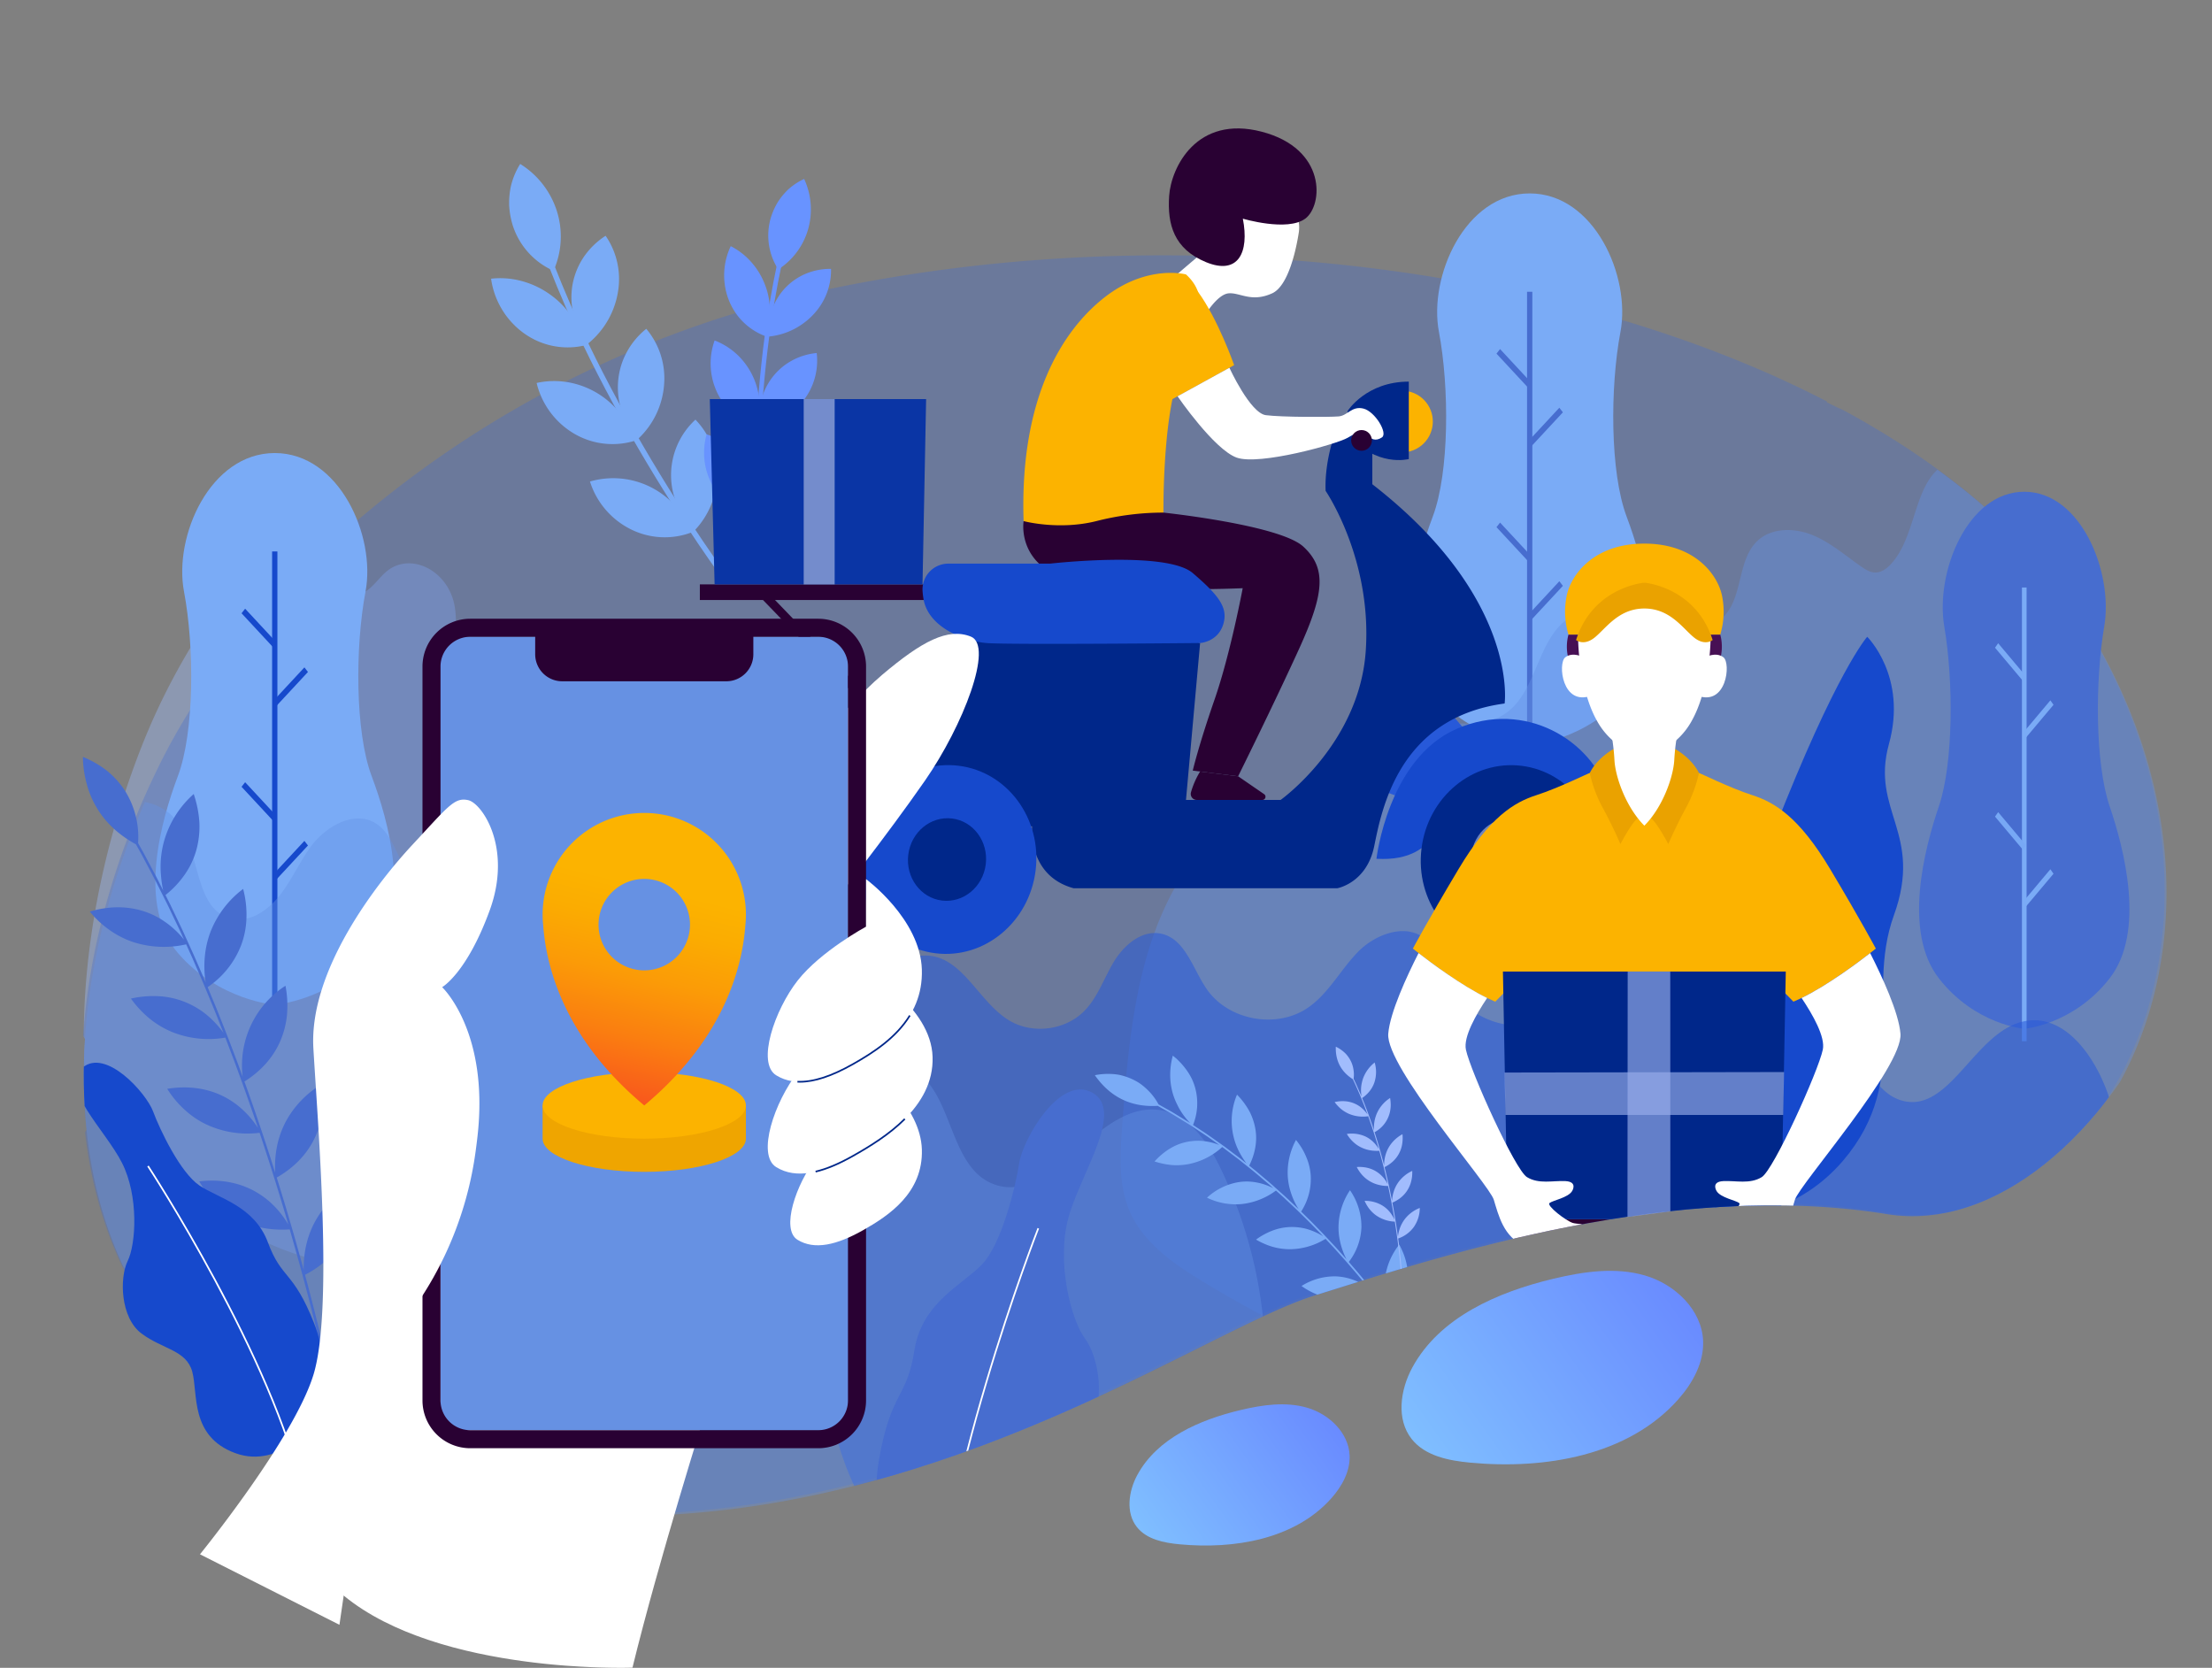 <svg xmlns="http://www.w3.org/2000/svg" xmlns:xlink="http://www.w3.org/1999/xlink" width="1194.787" height="900.781" viewBox="0 0 1194.787 900.781">
  <rect x="0" y="0" width="1194.787" height="900.781" fill="#808080" stroke="none"/>
  <defs>
    <clipPath id="clip-path">
      <path id="Path_193997" data-name="Path 193997" d="M1086.972,1398.985c-28.969-44.247-106.914-33.572-166.056-64v-84.367l-76.28-28.49L701.493,1206.2l-214.652-53.3-204.752-35.241L42.109,1295.244-65.9,1581.445l45.9,97.456a290.684,290.684,0,0,0,.822,48.97l-24.805,42.484,37.952,119.738L69.214,1921c-14.171,20.215-27.105,36.123-27.105,36.123l75.336,38.082,2.292-15.781c51.89,42.745,155.981,38.93,155.981,38.93,6.369-26.053,15.035-56.762,22.672-82.759,162.212-9.82,289.152-100.5,345.686-118.218,70.185-21.991,194.128-62.6,309.432-43.953S1196.871,1566.842,1086.972,1398.985Z" transform="translate(65.903 -1117.664)" fill="none"/>
    </clipPath>
    <linearGradient id="linear-gradient" x1="0.578" y1="-0.111" x2="0.355" y2="1.205" gradientUnits="objectBoundingBox">
      <stop offset="0.274" stop-color="#fcb300"/>
      <stop offset="0.373" stop-color="#fbac01"/>
      <stop offset="0.508" stop-color="#fb9b07"/>
      <stop offset="0.664" stop-color="#fa7e10"/>
      <stop offset="0.834" stop-color="#f9561d"/>
      <stop offset="1" stop-color="#f9292c"/>
    </linearGradient>
    <linearGradient id="linear-gradient-2" x1="-0.242" y1="0.854" x2="1" y2="0.21" gradientUnits="objectBoundingBox">
      <stop offset="0" stop-color="#84caff"/>
      <stop offset="1" stop-color="#698aff"/>
    </linearGradient>
  </defs>
  <g id="Group_17417" data-name="Group 17417" transform="translate(-407.825 -52.82)">
    <g id="Group_17198" data-name="Group 17198">
      <g id="Group_17197" data-name="Group 17197">
        <g id="Group_17195" data-name="Group 17195" transform="translate(407.825 52.82)">
          <g id="Group_17194" data-name="Group 17194" clip-path="url(#clip-path)">
            <g id="Group_17193" data-name="Group 17193" transform="translate(41.034 69.356)">
              <path id="Path_193908" data-name="Path 193908" d="M415.527,1777.364c-1.1-8.976-2.323-18.34-6.571-25.653s-12.534-11.721-18.8-7.312c-4.48,3.153-6.982,9.977-11.75,12.358-8.679,4.333-16.584-8.69-18.7-20.212s-3.043-25.385-11.1-31.347c-17.576-13.008-38.389,29.856-56.054,17.041-1.262-20.739-2.787-42.493-11.848-59.832s-28.328-27.99-42.4-17.313c-5.594,4.243-10.456,11.6-16.971,11.365-7.512-.272-12.261-10.794-12.983-20.28s.988-19.241-.793-28.5c-3.678-19.124-24.266-29.056-37.036-17.868-4.577,4.01-8.279,10.166-13.7,11.738-11.837,3.433-19.182-16.146-19.977-31.512-.429-8.292-.931-17.756-3.091-25.547-2.4,2.338-4.786,4.7-7.151,7.109-32.91,33.541-66.344,77.559-87.794,131.887C16.251,1740.622,3.9,1805.322,8.156,1864.931a221.713,221.713,0,0,0,91.6,84.02c20.411,10.082,42.3,16.954,64.12,14.451,18.409-2.113,35.9-10.768,53.11-19.334l206.378-102.743Q419.445,1809.344,415.527,1777.364Z" transform="translate(-3.13 -1350.221)" fill="#9ab4e9" opacity="0.47"/>
              <path id="Path_193909" data-name="Path 193909" d="M414.855,1359.967a573.954,573.954,0,0,0-245.613,114.919c-44.674,35.9-90.06,83.02-119.178,141.174-75.143,150.073-66.847,348.9,153.138,396.329s398.685-87.031,468.87-109.022,194.128-62.6,309.432-43.953S1194.1,1701.761,1084.2,1533.9C987.2,1385.756,686.179,1304.738,414.855,1359.967Z" transform="translate(-4.128 -1274.007)" fill="#476dcf" opacity="0.35"/>
              <g id="Group_17181" data-name="Group 17181" transform="translate(42.894 175.336)">
                <path id="Path_193910" data-name="Path 193910" d="M186.791,1688.3c-8.957-23.816-8.957-69.787-3.3-99.7s-14.143-74.772-49.028-74.772-54.686,44.863-49.028,74.772,5.657,75.879-3.3,99.7-22.157,69.787,0,95.539,52.329,27.974,52.329,27.974,30.171-2.222,52.328-27.974S195.748,1712.119,186.791,1688.3Z" transform="translate(-69.981 -1513.836)" fill="#7aabf6"/>
                <g id="Group_17196" data-name="Group 17196">
                  <rect id="Rectangle_6320" data-name="Rectangle 6320" width="2.856" height="251.753" transform="translate(63.054 53.136)" fill="#1649cc"/>
                  <path id="Path_193911" data-name="Path 193911" d="M162.312,1670.683l-16.972-18.277,1.93-2.473,16.972,18.277Z" transform="translate(-98.795 -1565.874)" fill="#1649cc"/>
                  <path id="Path_193912" data-name="Path 193912" d="M174.749,1722l-1.93-2.474,16.971-18.277,1.93,2.474Z" transform="translate(-109.302 -1585.494)" fill="#1649cc"/>
                  <path id="Path_193913" data-name="Path 193913" d="M162.312,1822.418l-16.972-18.277,1.93-2.474,16.972,18.277Z" transform="translate(-98.795 -1623.891)" fill="#1649cc"/>
                  <path id="Path_193914" data-name="Path 193914" d="M174.749,1873.732l-1.93-2.474,16.971-18.278,1.93,2.473Z" transform="translate(-109.302 -1643.511)" fill="#1649cc"/>
                </g>
              </g>
              <g id="Group_17182" data-name="Group 17182" transform="translate(720.73 35.107)">
                <path id="Path_193915" data-name="Path 193915" d="M1284.252,1461.264c-8.957-23.816-8.957-69.787-3.3-99.7s-14.143-74.772-49.028-74.772-54.686,44.863-49.029,74.772,5.657,75.88-3.3,99.7-22.157,69.786,0,95.538,52.329,27.974,52.329,27.974,30.171-2.222,52.328-27.974S1293.209,1485.08,1284.252,1461.264Z" transform="translate(-1167.441 -1286.796)" fill="#7aabf6"/>
                <rect id="Rectangle_6321" data-name="Rectangle 6321" width="2.856" height="251.753" transform="translate(63.054 53.136)" fill="#476dcf"/>
                <path id="Path_193916" data-name="Path 193916" d="M1259.773,1443.643l-16.972-18.277,1.93-2.474,16.972,18.277Z" transform="translate(-1196.256 -1338.834)" fill="#476dcf"/>
                <path id="Path_193917" data-name="Path 193917" d="M1272.21,1494.957l-1.93-2.474,16.971-18.277,1.93,2.474Z" transform="translate(-1206.762 -1358.454)" fill="#476dcf"/>
                <path id="Path_193918" data-name="Path 193918" d="M1259.773,1595.378,1242.8,1577.1l1.93-2.474L1261.7,1592.9Z" transform="translate(-1196.256 -1396.851)" fill="#476dcf"/>
                <path id="Path_193919" data-name="Path 193919" d="M1272.21,1646.693l-1.93-2.474,16.971-18.278,1.93,2.473Z" transform="translate(-1206.762 -1416.471)" fill="#476dcf"/>
              </g>
              <path id="Path_193920" data-name="Path 193920" d="M1430.915,1604.964c-18.393-28.093-44.13-53.77-75.6-76.564-12.874,11.639-12.239,37.217-25.285,51.12-2.188,2.332-5.02,4.4-8.217,4.4-2.815,0-5.357-1.588-7.669-3.194-8.618-5.987-16.655-13.08-26.371-17.042s-21.961-4.076-29.634,3.083c-11.075,10.334-7.677,30.067-18.252,40.911-19.837,20.341-56.21-13.349-81.478-.358-19.63,10.092-18.62,41.3-37.193,53.233-21.152,13.586-52.973-6.705-73.127,8.321-19.57,14.589-12.955,52.259-35.571,61.445-15.452,6.276-34.072-6.548-49.238.391-6.047,2.768-10.364,8.258-14.036,13.8-26.488,40-30.77,90.221-34.273,138.069-1.147,15.666-2.18,32.054,4.09,46.456,7.38,16.952,23.552,28.188,39.358,37.78q16.237,9.854,33,18.731a235.324,235.324,0,0,1,27.375-11.118c70.185-21.991,194.128-62.6,309.432-43.953S1540.814,1772.822,1430.915,1604.964Z" transform="translate(-349.845 -1344.068)" fill="#6691e3" opacity="0.41"/>
              <g id="Group_17183" data-name="Group 17183" transform="translate(995.541 196.229)">
                <path id="Path_193921" data-name="Path 193921" d="M1715.29,1717.488c-7.892-23.182-7.892-67.93-2.907-97.043s-12.46-72.782-43.2-72.782-48.179,43.669-43.195,72.782,4.984,73.861-2.907,97.043-19.521,67.93,0,93,46.1,27.229,46.1,27.229,26.582-2.163,46.1-27.229S1723.182,1740.671,1715.29,1717.488Z" transform="translate(-1612.378 -1547.663)" fill="#476dcf"/>
                <rect id="Rectangle_6322" data-name="Rectangle 6322" width="2.516" height="245.055" transform="translate(55.552 51.722)" fill="#7aabf6"/>
                <path id="Path_193922" data-name="Path 193922" d="M1693.724,1700.337l-14.952-17.791,1.7-2.408,14.953,17.791Z" transform="translate(-1637.764 -1598.316)" fill="#7aabf6"/>
                <path id="Path_193923" data-name="Path 193923" d="M1704.681,1750.285l-1.7-2.408,14.952-17.791,1.7,2.408Z" transform="translate(-1647.021 -1617.414)" fill="#7aabf6"/>
                <path id="Path_193924" data-name="Path 193924" d="M1693.724,1848.035l-14.952-17.791,1.7-2.408,14.953,17.791Z" transform="translate(-1637.764 -1654.79)" fill="#77a8f5"/>
                <path id="Path_193925" data-name="Path 193925" d="M1704.681,1897.984l-1.7-2.408,14.952-17.792,1.7,2.407Z" transform="translate(-1647.021 -1673.888)" fill="#7aabf6"/>
              </g>
              <path id="Path_193926" data-name="Path 193926" d="M1347.414,2022.7c-.191-.58-.372-1.163-.568-1.743-7.059-20.918-23.3-44.421-45.027-40.507-27.512,4.957-40.859,51.228-67.479,42.693-23.367-7.492-25.546-52.869-49.676-48.405-11.452,2.119-16.527,15.179-21.181,25.855-5.21,11.951-17.54,25.094-29.7,15.74a20.514,20.514,0,0,1-3.922-4.082l-38.278-51.652a19.2,19.2,0,0,0-6.559-5.706c-15.132-7.788-26.392,12.685-39.559,22.169-18.9,13.614-48.385,1.284-57.33-20.223-2.933-7.049-4.428-15.157-10.043-20.33-10.031-9.239-26.8-3.39-36.417,6.28s-16,22.6-27.214,30.363c-16.866,11.686-42.815,7.067-54.613-9.722-7.727-11-11.652-27.357-24.795-30.167-10.214-2.184-19.874,5.919-25.333,14.825s-8.761,19.3-16.048,26.788c-10.27,10.546-27.961,12.857-40.6,5.3-16.542-9.888-24.987-34.072-44.232-35.092-12.662-.671-23.09,9.768-29.954,20.43a122.61,122.61,0,0,0-19.323,61.509c-1.379,37.475-10.946,74.453-9.262,111.917,1.418,31.553,5.766,64.3,18.97,92.531,115.261-29.222,203.9-88.781,248.571-102.778,70.185-21.991,194.128-62.6,309.432-43.953C1274.8,2092.43,1319.256,2067,1347.414,2022.7Z" transform="translate(-248.905 -1498.339)" fill="#2759d9" opacity="0.54"/>
              <path id="Path_193927" data-name="Path 193927" d="M644.23,2096.877a245.166,245.166,0,0,0-22.665-79.65c-6.931-14.429-17.36-29.635-33.207-31.891-34.261-4.877-58.654,53.118-90.534,39.654-24.712-10.437-20.714-54.164-46.145-62.7-32.978-11.072-53.934,52.643-87.858,44.939-14.7-3.336-22.6-18.911-28.536-32.764l-36.616-85.489,0,0c-22.058-.545-27.844,33.708-48.4,41.736-21.858,8.538-41.1-16.576-51.264-37.729l-22.651-47.151c-2.768-5.761-5.792-11.819-11.188-15.245-11.741-7.454-27.377,1.628-35.493,12.922-8.956,12.462-14.118,28.252-27.973,35.968A20.816,20.816,0,0,1,86.4,1881.73c-19.661-5.095-15.809-36.5-28.9-52.747A29.064,29.064,0,0,0,40.342,1819C-23.884,1966.084-6.776,2149.29,203.2,2194.563,398.341,2236.638,560.989,2135.591,644.23,2096.877Z" transform="translate(-3.129 -1455.182)" fill="#6691e3" opacity="0.4"/>
              <g id="Group_17184" data-name="Group 17184" transform="translate(3.75 339.434)">
                <path id="Path_193928" data-name="Path 193928" d="M93.145,1850.832h0a53.451,53.451,0,0,0-17.371,22.538,50.394,50.394,0,0,0-3.259,13.451,54.737,54.737,0,0,0,.406,14.52l-3.228-7.451c-.978-2.232-2.078-4.852-3.329-7.628l-3.947-8.687-2-4.413-2.022-4.237-3.585-7.512c-1.034-2.206-1.957-4.015-2.6-5.284s-1-2-1-2a52.387,52.387,0,0,0,10.413-11.077,43.573,43.573,0,0,0,6.2-13.062,47.957,47.957,0,0,0,1.717-14.665,59.1,59.1,0,0,0-3.089-15.753h0A53.346,53.346,0,0,0,50.9,1823.487a51.491,51.491,0,0,0-2.316,13.708,54.737,54.737,0,0,0,.262,7.136,57.6,57.6,0,0,0,1.119,7.341l-2.032-4.043c-1.19-2.441-2.918-5.623-4.609-8.824-1.71-3.191-3.365-6.412-4.7-8.779l-2.216-3.946a47.141,47.141,0,0,0-7.052-28.225,46.417,46.417,0,0,0-9.614-10.732,53.807,53.807,0,0,0-13.145-7.6h0A57.448,57.448,0,0,0,8.748,1794.4a48.713,48.713,0,0,0,5.495,12.868c4.749,7.916,11.819,14.431,20.991,19.472l1.214,2.162c.776,1.374,1.886,3.335,3.135,5.735,2.524,4.786,5.974,11.122,9.153,17.6,1.6,3.233,3.283,6.425,4.716,9.489l3.981,8.343c1.174,2.438,2.135,4.477,2.774,5.921l1.027,2.258a48.49,48.49,0,0,0-10.571-9.826,42.362,42.362,0,0,0-12.3-5.873c-8.72-2.543-18.178-2.4-28.03.5h0a52.391,52.391,0,0,0,10.617,9.943,49.074,49.074,0,0,0,12.391,6.4,53.805,53.805,0,0,0,29.032,1.36l3.35,7.383c1.918,4.47,4.551,10.4,7.055,16.383,2.469,6,5,11.97,6.756,16.51l2.988,7.538a52.232,52.232,0,0,0-9.96-10.452,45.474,45.474,0,0,0-11.952-6.645,44.543,44.543,0,0,0-13.463-2.718,55.21,55.21,0,0,0-14.609,1.295h0a54.939,54.939,0,0,0,4.763,5.8,53.8,53.8,0,0,0,5.257,4.96,49.04,49.04,0,0,0,12.04,7.223,52.778,52.778,0,0,0,28.931,3.1l2.881,7.58c1.759,4.537,3.979,10.632,6.2,16.729s4.32,12.234,5.95,16.819l2.6,7.682a50.088,50.088,0,0,0-9.459-10.922,44.706,44.706,0,0,0-11.581-7.265c-8.376-3.573-17.837-4.6-27.969-2.96h0a53.035,53.035,0,0,0,9.48,11.367,47.319,47.319,0,0,0,11.661,7.883,52.512,52.512,0,0,0,28.749,4.5s1.056,3.068,2.548,7.7l2.576,7.9,2.866,9.088c1.968,6.182,3.8,12.406,5.224,17.059l2.286,7.781c-10.318-17.39-27.7-25.693-48.1-23.295h0c10.3,17.948,27.619,27.36,48.873,25.935l3.768,13.254c2.214,7.966,5.1,18.606,7.822,29.287s5.3,21.4,7.123,29.462,2.933,13.453,2.933,13.453l1.329-.267s-.778-3.83-2.051-9.543-3.041-13.313-4.894-20.893c-3.676-15.166-7.768-30.225-7.768-30.225,18.875-9.709,28.73-27.568,26.616-49.459h0c-18.075,9.922-27.626,26.649-27.331,46.8,0,0-3.4-12.537-7.055-25-3.616-12.476-7.52-24.865-7.52-24.865,9.22-5.244,16.172-12.4,20.346-21,4.222-8.6,5.726-18.648,4.217-29.559h0a52.551,52.551,0,0,0-19.717,20.432,50.324,50.324,0,0,0-4.646,13.018,57.269,57.269,0,0,0-1.027,14.479s-3.878-12.4-8.056-24.7c-2.052-6.162-4.209-12.289-5.829-16.883-1.6-4.6-2.731-7.646-2.731-7.646,8.982-5.64,15.59-13.1,19.394-21.9a47.735,47.735,0,0,0,3.6-14.137,57.218,57.218,0,0,0-.821-15.7h0a51.162,51.162,0,0,0-23.12,49.151l-2.784-7.626c-1.735-4.552-4-10.638-6.373-16.686-2.405-6.034-4.75-12.092-6.653-16.577l-3.107-7.5a48.293,48.293,0,0,0,18.186-22.919,45.133,45.133,0,0,0,2.767-14.382A53.8,53.8,0,0,0,93.145,1850.832Z" transform="translate(-6.604 -1779.52)" fill="#476dcf"/>
              </g>
              <path id="Path_193929" data-name="Path 193929" d="M421.9,2224.058s-25.74,81.574-39.983,139.842c0,0-126.408,4.636-170.065-53.51l22.454-165.317,18.128-115.24,144.793-8.456Z" transform="translate(-81.334 -1532.563)" fill="#fff"/>
              <path id="Path_193930" data-name="Path 193930" d="M712.659,2335.065s-17.229-27.931-10.714-65.016,15.035-32.611,19.044-58.652,26.059-35.563,36.583-46.588,18.041-41.6,20.046-54.625,22.05-48.11,39.59-38.087-6.515,43.6-13.03,67.655,1.5,55.126,9.021,65.149,12.027,36.255.5,49.449-26.56,16.7-27.563,31.736,10.023,42.1-17.039,59.135S712.659,2335.065,712.659,2335.065Z" transform="translate(-268.162 -1551.276)" fill="#476dcf"/>
              <path id="Path_193931" data-name="Path 193931" d="M749.868,2429.022l-.9-.012c1.356-94.682,56.542-236.146,57.1-237.564l.841.33C806.348,2193.193,751.221,2334.506,749.868,2429.022Z" transform="translate(-286.702 -1597.59)" fill="#fff"/>
              <path id="Path_193932" data-name="Path 193932" d="M1421.864,1945.133s13.716-102.314,47.288-188.4,50.359-104.8,50.359-104.8,21.822,21.479,11.75,57.866,18.74,48.1,2.655,92.6,10.672,87.639-27.376,132.407C1480.387,1965.583,1436.685,1974.538,1421.864,1945.133Z" transform="translate(-551.992 -1377.376)" fill="#1649cc"/>
              <g id="Group_17185" data-name="Group 17185" transform="translate(224.223 19.184)">
                <path id="Path_193934" data-name="Path 193934" d="M403.322,1318.713h0A40.165,40.165,0,0,1,381.227,1294a45.217,45.217,0,0,1-1.686-8.31q-.113-1.054-.175-2.112c-.028-.71-.031-1.424-.022-2.136q.032-2.136.272-4.259a41.771,41.771,0,0,1,.693-4.2,36.876,36.876,0,0,1,1.222-4.139,39.443,39.443,0,0,1,3.79-7.819h0a46.568,46.568,0,0,1,19.8,25.429,45.574,45.574,0,0,1-1.8,32.269Z" transform="translate(-369.597 -1261.015)" fill="#7aabf6"/>
                <path id="Path_193935" data-name="Path 193935" d="M442.7,1382.14h0a39.861,39.861,0,0,1-8.378-31.44,39.342,39.342,0,0,1,5.929-15.08,41.224,41.224,0,0,1,12.028-11.786h0a41.229,41.229,0,0,1,6.694,30.183,43.33,43.33,0,0,1-1.962,7.758A45.1,45.1,0,0,1,442.7,1382.14Z" transform="translate(-390.422 -1285.034)" fill="#7aabf6"/>
                <path id="Path_193936" data-name="Path 193936" d="M413.789,1397.305h0a45.844,45.844,0,0,0-18.2-27.462,46.89,46.89,0,0,0-14.943-7.228,44.193,44.193,0,0,0-17.084-1.427h0a43.805,43.805,0,0,0,17.885,29.576,42.854,42.854,0,0,0,7.322,4.155,40.421,40.421,0,0,0,25.017,2.387Z" transform="translate(-363.565 -1299.21)" fill="#7aabf6"/>
                <path id="Path_193937" data-name="Path 193937" d="M485.44,1464.545h0a40.48,40.48,0,0,1-10.893-30.723,41.114,41.114,0,0,1,1.419-8.018,40.32,40.32,0,0,1,3.059-7.616,41.233,41.233,0,0,1,10.757-13.01h0a41.525,41.525,0,0,1,9.636,29.967,44.524,44.524,0,0,1-13.979,29.4Z" transform="translate(-405.958 -1316.137)" fill="#7aabf6"/>
                <path id="Path_193938" data-name="Path 193938" d="M456.3,1483.155h0a45.843,45.843,0,0,0-35.816-31.617,44.17,44.17,0,0,0-17.1.361h0a43.638,43.638,0,0,0,20.21,27.349,40.986,40.986,0,0,0,32.7,3.907Z" transform="translate(-378.793 -1333.609)" fill="#7aabf6"/>
                <path id="Path_193939" data-name="Path 193939" d="M533.813,1544.3h0a40.719,40.719,0,0,1,.307-59.687h0a41.785,41.785,0,0,1,11.762,29.437A44.42,44.42,0,0,1,533.813,1544.3Z" transform="translate(-423.742 -1346.508)" fill="#7aabf6"/>
                <path id="Path_193940" data-name="Path 193940" d="M504.8,1565.107h0a45.046,45.046,0,0,0-54.771-27.526h0a43.416,43.416,0,0,0,21.9,25.725,41.066,41.066,0,0,0,32.87,1.8Z" transform="translate(-396.625 -1366.06)" fill="#7aabf6"/>
                <path id="Path_193941" data-name="Path 193941" d="M506.189,1509.36l-2.366,1.732-1.288-1.789c-.833-1.166-2.049-2.876-3.572-5.069-3.052-4.382-7.357-10.676-12.373-18.327-10.044-15.29-22.889-36.042-34.716-57.383-5.926-10.663-11.609-21.461-16.71-31.7s-9.555-19.949-13.261-28.32c-3.651-8.4-6.53-15.466-8.472-20.443l-3-7.843,2.749-1.019,2.983,7.795c1.93,4.949,4.794,11.979,8.426,20.333,3.689,8.33,8.133,17.989,13.2,28.193s10.743,20.955,16.648,31.581c11.786,21.267,24.593,41.959,34.6,57.2,5,7.626,9.289,13.9,12.326,18.258,1.516,2.183,2.726,3.883,3.551,5.04Z" transform="translate(-381.484 -1290.909)" fill="#7aabf6"/>
              </g>
              <g id="Group_17186" data-name="Group 17186" transform="translate(339.269 27.292)">
                <path id="Path_193942" data-name="Path 193942" d="M611.372,1323.005h0a33.774,33.774,0,0,1-4.122-27.571,38.074,38.074,0,0,1,2.65-6.619q.408-.793.852-1.565c.308-.512.636-1.016.971-1.511q1.008-1.487,2.156-2.869a35.41,35.41,0,0,1,2.428-2.635,31.173,31.173,0,0,1,2.77-2.345,33.2,33.2,0,0,1,6.273-3.747h0a39.159,39.159,0,0,1,2.182,27.013,38.321,38.321,0,0,1-16.159,21.85Z" transform="translate(-571.299 -1274.143)" fill="#6893ff"/>
                <path id="Path_193943" data-name="Path 193943" d="M606.276,1389.328h0a33.517,33.517,0,0,1,8.622-25.965,33.077,33.077,0,0,1,11.127-7.863,34.669,34.669,0,0,1,13.894-2.734h0a34.668,34.668,0,0,1-9.225,24.3,36.428,36.428,0,0,1-4.96,4.547,37.923,37.923,0,0,1-19.458,7.71Z" transform="translate(-571.351 -1304.205)" fill="#6893ff"/>
                <path id="Path_193944" data-name="Path 193944" d="M589.572,1381.489h0a38.551,38.551,0,0,0-.116-27.7,39.436,39.436,0,0,0-7.167-11.977,37.159,37.159,0,0,0-11.349-8.888h0a36.834,36.834,0,0,0-1.079,29.042,35.97,35.97,0,0,0,3.229,6.3,33.982,33.982,0,0,0,16.482,13.224Z" transform="translate(-556.545 -1296.618)" fill="#6893ff"/>
                <path id="Path_193945" data-name="Path 193945" d="M598.686,1466.082h0a34.038,34.038,0,0,1,6.523-26.621,34.573,34.573,0,0,1,4.7-4.981,33.923,33.923,0,0,1,5.666-3.941,34.661,34.661,0,0,1,13.566-4.18h0a34.914,34.914,0,0,1-7.058,25.51,37.437,37.437,0,0,1-23.394,14.213Z" transform="translate(-568.316 -1332.344)" fill="#6893ff"/>
                <path id="Path_193946" data-name="Path 193946" d="M580.48,1461.776h0a38.55,38.55,0,0,0-10.581-38.753,37.14,37.14,0,0,0-12.182-7.636h0a36.7,36.7,0,0,0,1.582,28.55,34.465,34.465,0,0,0,21.181,17.839Z" transform="translate(-552.022 -1328.149)" fill="#6893ff"/>
                <path id="Path_193947" data-name="Path 193947" d="M596.323,1543.84h0a34.239,34.239,0,0,1,27.764-41.811h0a35.138,35.138,0,0,1-5.319,26.119A37.351,37.351,0,0,1,596.323,1543.84Z" transform="translate(-567.243 -1361.277)" fill="#6893ff"/>
                <path id="Path_193948" data-name="Path 193948" d="M577,1542.114h0a37.877,37.877,0,0,0-25.793-44.626h0a36.508,36.508,0,0,0,3.521,28.19A34.534,34.534,0,0,0,577,1542.114Z" transform="translate(-549.832 -1359.541)" fill="#6893ff"/>
                <path id="Path_193949" data-name="Path 193949" d="M596.3,1503.216l-2.463.125s-.028-.644-.08-1.852-.112-2.968-.172-5.212c-.122-4.489-.243-10.9-.238-18.591,0-15.383.547-35.9,2.083-56.355.757-10.229,1.745-20.442,2.886-29.993s2.492-18.432,3.75-26.026c1.309-7.586,2.548-13.885,3.48-18.279l1.51-6.9,2.4.552s-.545,2.493-1.5,6.856c-.927,4.369-2.158,10.632-3.461,18.18-1.252,7.558-2.586,16.4-3.733,25.909s-2.12,19.687-2.875,29.881c-1.531,20.388-2.08,40.842-2.077,56.174-.005,7.667.115,14.054.237,18.522.059,2.234.124,3.987.171,5.181S596.3,1503.216,596.3,1503.216Z" transform="translate(-566.471 -1299.376)" fill="#6893ff"/>
              </g>
              <g id="Group_17187" data-name="Group 17187" transform="translate(336.98)">
                <path id="Path_193950" data-name="Path 193950" d="M1170.495,1736.706l18.65,21.575-33.178,30.52-31.061-11.565Z" transform="translate(-767.427 -1423.716)" fill="#2759d9"/>
                <circle id="Ellipse_2660" data-name="Ellipse 2660" cx="16.668" cy="16.668" r="16.668" transform="translate(355.811 155.77) rotate(-38.804)" fill="#fcb300"/>
                <path id="Path_193951" data-name="Path 193951" d="M829.142,1554.689s-5.1,30.116,37.773,34.2a607.849,607.849,0,0,0,80.568,2.042s-6.554,35.221-15.232,60.232-11.74,38.283-11.74,38.283l24.5,3.063s19.483-39.3,32.966-68.91,15.015-43.387,2.254-55.127-75.546-18.376-75.546-18.376l-15.313-25.522Z" transform="translate(-654.267 -1342.605)" fill="#290133"/>
                <path id="Path_193952" data-name="Path 193952" d="M1025.909,1302.051a17.775,17.775,0,0,1,.6,8.47c-1.275,8.008-5.359,28.416-14.34,32.5-11.23,5.1-17.355-.51-23.48,0s-12.761,11.74-12.761,11.74l-19.4-18.376,17.355-14.8s7.657-23.48,23.48-27.053C1011.212,1291.4,1022.322,1291.4,1025.909,1302.051Z" transform="translate(-703.047 -1253.953)" fill="#fff"/>
                <path id="Path_193953" data-name="Path 193953" d="M996.247,1278.7s23.991,7.146,33.689,0,11.74-37.772-23.48-46.96-49,19.4-50.023,34.71,2.552,28.584,19.907,35.731S999.82,1297.073,996.247,1278.7Z" transform="translate(-702.949 -1229.955)" fill="#290133"/>
                <path id="Path_193954" data-name="Path 193954" d="M916.877,1357.114s-20.839-5.615-43.809,12.251-46.093,54.5-43.9,120.975c0,0,18.887,5.1,39.3,0a146.091,146.091,0,0,1,36.241-4.594s-.51-45.429,7.147-70.441S933.123,1371.917,916.877,1357.114Z" transform="translate(-654.294 -1278.256)" fill="#fcb300"/>
                <path id="Path_193955" data-name="Path 193955" d="M926.373,1364.521s-11.741,12.761,2.041,34.71,16.6,25.473,16.6,25.473l33.314-18.327s-8.643-24.8-19.582-39.708S930.275,1356.474,926.373,1364.521Z" transform="translate(-689.733 -1278.517)" fill="#fcb300"/>
                <path id="Path_193956" data-name="Path 193956" d="M717.276,1601.958s-24.914,6.133-49.416,27.061-34.808,56.575-34.808,56.575H624.5a11.769,11.769,0,0,0-11.769,11.769h0a5.552,5.552,0,0,0,5.4,5.55l132.932,3.693s-2.711,26.5,22.38,33.411H915.935s15.824-2.784,19.907-22.692,13.272-69.42,70.441-77.077c0,0,7.947-56.735-71.462-118.423v-17.355l-18.887-13.782s-7.065,16.844-6.339,34.71c0,0,25.226,36.752,21.653,86.775s-45.94,80.14-45.94,80.14H834.175l7.626-84.734S750.357,1581.022,717.276,1601.958Z" transform="translate(-571.592 -1329.649)" fill="#00278a"/>
                <path id="Path_193957" data-name="Path 193957" d="M980.477,1792.315a44.908,44.908,0,0,0-4.968,11.346,3.231,3.231,0,0,0,3.148,3.983H1014.1a1.7,1.7,0,0,0,.963-3.1l-14.052-9.662Z" transform="translate(-710.268 -1444.979)" fill="#290133"/>
                <path id="Path_193958" data-name="Path 193958" d="M1137.835,1821.847s6.194-54.1,43.36-70.2,73.092,6.607,81.763,35.1c0,0-30.971-11.549-62.561-2.677S1175.413,1823.912,1137.835,1821.847Z" transform="translate(-772.37 -1427.381)" fill="#1649cc"/>
                <ellipse id="Ellipse_2661" data-name="Ellipse 2661" cx="50.998" cy="48.17" rx="50.998" ry="48.17" transform="matrix(0.122, -0.993, 0.993, 0.122, 79.483, 439.62)" fill="#1649cc"/>
                <ellipse id="Ellipse_2662" data-name="Ellipse 2662" cx="22.323" cy="21.085" rx="22.323" ry="21.085" transform="translate(109.857 414.454) rotate(-83.007)" fill="#00278a"/>
                <ellipse id="Ellipse_2663" data-name="Ellipse 2663" cx="50.998" cy="48.17" rx="50.998" ry="48.17" transform="translate(383.582 439.62) rotate(-83.008)" fill="#00278a"/>
                <ellipse id="Ellipse_2664" data-name="Ellipse 2664" cx="22.323" cy="21.085" rx="22.323" ry="21.085" transform="translate(413.956 414.454) rotate(-83.008)" fill="#fff" opacity="0.43"/>
                <path id="Path_193959" data-name="Path 193959" d="M1247.634,1873.719a10.51,10.51,0,0,1-1.29-.08c-6.06-.743-10.351-6.555-9.567-12.956a11.481,11.481,0,0,1,11.124-10.341,10.521,10.521,0,0,1,1.29.08c6.061.744,10.352,6.556,9.566,12.956A11.481,11.481,0,0,1,1247.634,1873.719Zm.267-22.473a10.578,10.578,0,0,0-10.227,9.547c-.724,5.907,3.214,11.268,8.779,11.951a9.818,9.818,0,0,0,1.18.072,10.579,10.579,0,0,0,10.228-9.547c.725-5.906-3.214-11.267-8.779-11.951A9.836,9.836,0,0,0,1247.9,1851.246Z" transform="translate(-810.167 -1467.166)" fill="#d403f9"/>
                <path id="Path_193960" data-name="Path 193960" d="M1145.657,1451.367v41.821s-17.556,4.742-33.053-13.492V1467.23S1122.584,1451.367,1145.657,1451.367Z" transform="translate(-762.723 -1314.614)" fill="#00278a"/>
                <path id="Path_193961" data-name="Path 193961" d="M673.391,1628.683H546.125v8.441H680.1Z" transform="translate(-546.125 -1382.412)" fill="#290133"/>
                <path id="Path_193962" data-name="Path 193962" d="M594.771,1635.516l60.387,62.5,3.247-3.247-57.14-59.252Z" transform="translate(-564.725 -1385.025)" fill="#290133"/>
                <path id="Path_193963" data-name="Path 193963" d="M554.823,1466.642l2.6,100.083h112.3l1.948-100.083Z" transform="translate(-549.45 -1320.455)" fill="#0a35a5"/>
                <rect id="Rectangle_6323" data-name="Rectangle 6323" width="16.717" height="100.083" transform="translate(56.097 146.187)" fill="#fff" opacity="0.43"/>
                <path id="Path_193964" data-name="Path 193964" d="M963.9,1454.659s19.651,28.652,31.883,33.1,54.317-7.339,59.963-10.675,7.869-4,10.316-1.557,4.893,3.559,8.229,1.335-3.721-14.025-10.008-15.568-8.451,3.781-13.344,4.226-30.913.445-39.364-.668-19.681-25.593-19.681-25.593Z" transform="translate(-705.865 -1309.984)" fill="#fff"/>
                <circle id="Ellipse_2665" data-name="Ellipse 2665" cx="5.598" cy="5.598" r="5.598" transform="translate(351.803 162.909)" fill="#290133"/>
                <path id="Path_193965" data-name="Path 193965" d="M809.745,1609.24H754.828a13.951,13.951,0,0,0-13.955,14.83c.084,1.249.237,2.6.472,4.056,2.552,15.824,22.419,22.97,33.924,23.991s115.516,0,115.516,0,9.307-.511,12.37-9.7-2.042-15.823-16.334-28.074S809.745,1609.24,809.745,1609.24Z" transform="translate(-620.577 -1374.186)" fill="#1649cc"/>
              </g>
              <path id="Path_193966" data-name="Path 193966" d="M592.844,1769.447s48.016-57.123,69.54-75.335,35.6-25.664,48.016-20.7-4.139,48.016-24.836,77.819-48.844,65.4-48.844,65.4Z" transform="translate(-227.009 -1398.941)" fill="#fff"/>
              <rect id="Rectangle_6324" data-name="Rectangle 6324" width="428.516" height="220.108" rx="13" transform="translate(196.904 703.073) rotate(-90)" fill="#6691e3"/>
              <g id="Group_17188" data-name="Group 17188" transform="translate(187.164 264.816)">
                <path id="Path_193967" data-name="Path 193967" d="M517.343,1658.71H329.372a25.809,25.809,0,0,0-25.809,25.809V2080.9a25.809,25.809,0,0,0,25.809,25.809H517.343a25.809,25.809,0,0,0,25.809-25.809V1684.519A25.809,25.809,0,0,0,517.343,1658.71ZM533.411,2080.9a16.087,16.087,0,0,1-16.069,16.068H329.372A16.087,16.087,0,0,1,313.3,2080.9V1684.519a16.087,16.087,0,0,1,16.069-16.069h35.073v9.442a14.6,14.6,0,0,0,14.6,14.6h88.63a14.6,14.6,0,0,0,14.6-14.6v-9.442h35.073a16.087,16.087,0,0,1,16.069,16.069Z" transform="translate(-303.563 -1658.71)" fill="#290133"/>
              </g>
              <path id="Path_193968" data-name="Path 193968" d="M670.541,2055.284s25.038,18.38,25.745,41.71-17.674,35.647-31.813,43.627-26.157,10.808-35.348,5.152-.707-30.261,9.9-43.762,31.518-24.812,31.518-24.812Z" transform="translate(-239.382 -1545.527)" fill="#fff"/>
              <g id="Group_17189" data-name="Group 17189" transform="translate(708.788 224.242)">
                <path id="Path_193969" data-name="Path 193969" d="M1258.4,2183.724s-.007,83.332,0,103.294h68.312l1.927-84.357,5.276,84.3h67.148l-2.922-103.234Z" transform="translate(-1190.276 -1818.879)" fill="#290133"/>
                <path id="Path_193970" data-name="Path 193970" d="M1304.838,1684.031a25.122,25.122,0,0,1,.377-11.485h9.087v7.122l-.983,5.158-4.543,1.965Z" transform="translate(-1207.844 -1623.426)" fill="#471054"/>
                <path id="Path_193971" data-name="Path 193971" d="M1433.236,1684.031a25.111,25.111,0,0,0-.377-11.485h-9.087v7.122l.983,5.158,4.543,1.965Z" transform="translate(-1253.509 -1623.426)" fill="#471054"/>
                <path id="Path_193972" data-name="Path 193972" d="M1395.052,1843.426c-16.77-28.052-29.881-35.979-42.078-39.9s-28.778-12.225-28.772-11.934-5.988-3.28-5.988-3.28h-46.99s-5.994,3.571-5.988,3.28-16.576,8.013-28.772,11.934-25.307,11.849-42.077,39.9-24.7,42.992-24.7,42.992,25.917,21.039,44.517,28.662l13.721-14.025h133.586l13.721,14.025c18.6-7.622,44.517-28.662,44.517-28.662S1411.822,1871.477,1395.052,1843.426Z" transform="translate(-1156.358 -1667.689)" fill="#fcb300"/>
                <path id="Path_193973" data-name="Path 193973" d="M1337.219,1772.666s-8.83,4.721-12.833,12.943a70.914,70.914,0,0,0,7.126,19.026c5.481,10.038,9.425,19.359,9.425,19.359s5.8-11.182,9.366-14.016S1352.5,1777.983,1337.219,1772.666Z" transform="translate(-1215.508 -1661.707)" fill="#eaa200"/>
                <path id="Path_193974" data-name="Path 193974" d="M1389.964,1772.666s8.83,4.721,12.833,12.943a70.912,70.912,0,0,1-7.126,19.026c-5.48,10.038-9.424,19.359-9.424,19.359s-5.8-11.182-9.367-14.016S1374.681,1777.983,1389.964,1772.666Z" transform="translate(-1234.953 -1661.707)" fill="#eaa200"/>
                <path id="Path_193975" data-name="Path 193975" d="M1324.832,1967.216h-76.389l2.509,133.724h147.759l2.51-133.724Z" transform="translate(-1186.471 -1736.095)" fill="#00278a"/>
                <path id="Path_193976" data-name="Path 193976" d="M1350,1618.755h0a35.726,35.726,0,0,0-35.726,35.726v1.323s.441,25.582,10.145,42.783a38.476,38.476,0,0,0,17.7,16.537,19.139,19.139,0,0,0,15.769,0,38.479,38.479,0,0,0,17.7-16.537c9.7-17.2,10.144-42.783,10.144-42.783v-1.323A35.726,35.726,0,0,0,1350,1618.755Z" transform="translate(-1211.643 -1602.858)" fill="#fff"/>
                <path id="Path_193977" data-name="Path 193977" d="M1311.686,1691.551s-5.648-3.193-9.824,0-1.719,26.771,14.245,20.63S1311.686,1691.551,1311.686,1691.551Z" transform="translate(-1206.209 -1630.15)" fill="#fff"/>
                <path id="Path_193978" data-name="Path 193978" d="M1418.845,1691.551s5.649-3.193,9.824,0,1.719,26.771-14.245,20.63S1418.845,1691.551,1418.845,1691.551Z" transform="translate(-1247.6 -1630.15)" fill="#fff"/>
                <path id="Path_193979" data-name="Path 193979" d="M1387.472,1620.77c-2.595-11.543-15.066-27.753-41.864-27.753s-39.27,16.21-41.864,27.753a42.529,42.529,0,0,0,.876,21.368h5.359l5.939-2.21,18.175-13.263,11.516-12.035,11.516,12.035,18.175,13.263,5.939,2.21h5.359A42.529,42.529,0,0,0,1387.472,1620.77Z" transform="translate(-1207.247 -1593.017)" fill="#fcb300"/>
                <path id="Path_193980" data-name="Path 193980" d="M1348.57,1627.293c-4.4.571-27.812,4.806-36.164,30.9,0,0,4.2,3.5,10.287-1.569s12.875-15.467,26.595-15.467,20.51,10.4,26.6,15.467,10.288,1.569,10.288,1.569c-8.352-26.1-31.76-30.331-36.163-30.9A5.552,5.552,0,0,0,1348.57,1627.293Z" transform="translate(-1210.928 -1606.105)" fill="#eaa200"/>
                <path id="Path_193981" data-name="Path 193981" d="M1379.049,1748.7l-18.187-11.728h0l-18.186,11.728a120.179,120.179,0,0,1,2.037,16.366c.556,9.458,6.428,25.591,16.149,35.327h0c9.72-9.736,15.593-25.869,16.149-35.327A120.059,120.059,0,0,1,1379.049,1748.7Z" transform="translate(-1222.502 -1648.058)" fill="#fff"/>
                <path id="Path_193982" data-name="Path 193982" d="M1247.8,2096.817c-3.585-1.075-14.34-9.322-12.548-10.755s10.038-2.868,12.189-6.453c0,0,3.227-5.02-3.585-5.378s-14.34,1.792-20.793-2.151-30.474-57-32.983-68.834c-1.448-6.824,5.407-18.908,11.469-27.92-13.974-6.784-30.369-19.064-37.045-24.252-6.451,12.7-15.459,32.18-16.37,43.568-1.434,17.926,54.494,81.382,57,89.628s5.378,20.435,16.492,24.738,22.945,5.736,28.681,3.944,16.85-8.6,17.926-11.831S1251.384,2097.893,1247.8,2096.817Z" transform="translate(-1148.106 -1729.923)" fill="#fff"/>
                <path id="Path_193983" data-name="Path 193983" d="M1521.713,1994.642c-.911-11.387-9.919-30.87-16.37-43.568-6.675,5.188-23.071,17.468-37.044,24.252,6.062,9.012,12.916,21.1,11.469,27.92-2.51,11.831-26.53,64.891-32.983,68.834s-13.982,1.792-20.794,2.151-3.585,5.378-3.585,5.378c2.151,3.585,10.4,5.019,12.189,6.453s-8.963,9.68-12.547,10.755-21.511,1.076-20.435,4.3,12.189,10.038,17.925,11.831,17.567.358,28.681-3.944,13.982-16.492,16.491-24.738S1523.147,2012.567,1521.713,1994.642Z" transform="translate(-1245.019 -1729.923)" fill="#fff"/>
              </g>
              <g id="Group_17190" data-name="Group 17190" transform="translate(550.337 500.797)">
                <path id="Path_193986" data-name="Path 193986" d="M968.357,2061.82h0a36.455,36.455,0,0,0,.071,28.58,36.438,36.438,0,0,0,2.237,4.35,43.768,43.768,0,0,0,2.8,4.244l-1.193-.956c-.768-.6-1.823-1.5-3.167-2.493l-4.549-3.433c-1.664-1.256-3.428-2.611-5.26-3.873-3.637-2.562-7.236-5.178-10.054-6.967l-4.64-3.063a31.6,31.6,0,0,0,1.152-20.041A31.966,31.966,0,0,0,944,2053.4a33.393,33.393,0,0,0-2.64-4.475,39.232,39.232,0,0,0-3.435-4.251q-.956-1.031-2.008-2.028c-.715-.642-1.469-1.262-2.249-1.874h0a39.384,39.384,0,0,0-1.4,10.029,35.827,35.827,0,0,0,1.171,9.568,34.484,34.484,0,0,0,1.526,4.492c.305.731.639,1.447.992,2.162s.714,1.449,1.109,2.159a38.171,38.171,0,0,0,5.959,7.983l-8.456-5.178c-2.107-1.3-4.3-2.46-5.911-3.393l-2.7-1.522a31.927,31.927,0,0,0-6.307-8.19,34.026,34.026,0,0,0-3.86-3.16,30.547,30.547,0,0,0-4.315-2.368,33.17,33.17,0,0,0-4.629-1.69c-.794-.224-1.6-.422-2.411-.583q-1.24-.2-2.5-.318a36.576,36.576,0,0,0-10.374.567h0c8.325,11.89,19.609,17.4,33.954,16.553l5.373,3.03c1.627.883,3.463,2.018,5.433,3.23l6.181,3.784,6.049,3.993c1.935,1.268,3.737,2.457,5.233,3.548l5.036,3.563a34.217,34.217,0,0,0-9.589-2.235,30.1,30.1,0,0,0-9.267.854,29.181,29.181,0,0,0-4.364,1.489,31.269,31.269,0,0,0-4.183,2.254,37.571,37.571,0,0,0-7.606,6.514,42.969,42.969,0,0,0,9.508,1.962,34.354,34.354,0,0,0,9.4-.636,37.672,37.672,0,0,0,17.637-9.115s.457.313,1.227.9l3.209,2.422,4.538,3.424,5.089,4.071c3.5,2.733,6.837,5.655,9.385,7.8,1.271,1.074,2.33,1.969,3.045,2.626l1.137,1.017a32.262,32.262,0,0,0-9.341-3.169,30.65,30.65,0,0,0-4.66-.47,29.181,29.181,0,0,0-4.641.325,33.146,33.146,0,0,0-17.188,8.417h0a35.418,35.418,0,0,0,18.757,3.439,37.821,37.821,0,0,0,18.476-7.289l4.136,3.7c2.414,2.29,5.693,5.281,8.864,8.385s6.337,6.215,8.63,8.628l3.863,3.981a35.429,35.429,0,0,0-9.026-3.991,29.993,29.993,0,0,0-9.275-.986,29.606,29.606,0,0,0-9.158,1.945,37.652,37.652,0,0,0-8.791,4.813h0a36.338,36.338,0,0,0,4.49,2.278,35.342,35.342,0,0,0,4.565,1.656,34.778,34.778,0,0,0,9.413,1.277,37.294,37.294,0,0,0,19.064-5.615l3.781,4.059c1.147,1.206,2.427,2.667,3.817,4.214s2.887,3.186,4.327,4.875l4.254,4.938c1.35,1.583,2.575,3.09,3.643,4.366,2.139,2.551,3.516,4.291,3.516,4.291a31.325,31.325,0,0,0-17.832-6.471,33.547,33.547,0,0,0-18.472,5.207h0a38.625,38.625,0,0,0,8.729,4.716,33.865,33.865,0,0,0,18.967,1.432,39.679,39.679,0,0,0,9.785-3.416s9.5,11.727,18.11,24.112c4.333,6.171,8.481,12.469,11.477,17.262s4.844,8.069,4.844,8.069l.81-.452s-1.315-2.337-3.412-5.754-4.963-7.927-7.95-12.356c-5.929-8.892-12.331-17.45-12.331-17.45a32.569,32.569,0,0,0,8.275-18.254,31.11,31.11,0,0,0-.616-10.066,37.021,37.021,0,0,0-1.53-5.12,43.558,43.558,0,0,0-2.385-5.083h0a36.646,36.646,0,0,0-7.651,17.934,37.445,37.445,0,0,0,2.774,19.083s-5.3-7.146-10.922-14.037c-1.377-1.746-2.819-3.438-4.145-5.047s-2.565-3.108-3.664-4.362l-3.627-4.212a32.617,32.617,0,0,0,6.814-18.859,34.593,34.593,0,0,0-6.176-19.872h0a36.571,36.571,0,0,0-6.161,18.5,34.007,34.007,0,0,0,.862,9.459,38.619,38.619,0,0,0,3.422,9.347l-3.707-4.143c-2.2-2.512-5.275-5.721-8.292-8.988l-4.55-4.685c-1.446-1.5-2.81-2.889-4.01-4.048l-3.962-3.9a32.318,32.318,0,0,0,5.189-19.373,30.5,30.5,0,0,0-2.311-9.859,38.644,38.644,0,0,0-2.385-4.832,41.376,41.376,0,0,0-3.264-4.635h0a37.152,37.152,0,0,0-4.474,19.006,35.275,35.275,0,0,0,1.694,9.348,37.88,37.88,0,0,0,4.207,9.022l-4.052-3.806c-1.224-1.133-2.616-2.493-4.172-3.88l-4.871-4.353c-1.644-1.5-3.341-2.934-4.936-4.278l-4.347-3.685c-1.264-1.089-2.375-1.925-3.127-2.543l-1.193-.956a35.347,35.347,0,0,0,3.3-9.88,31.4,31.4,0,0,0,.45-4.995,29.7,29.7,0,0,0-.414-4.924A32.733,32.733,0,0,0,975,2070.72,41.609,41.609,0,0,0,968.357,2061.82Z" transform="translate(-891.563 -2040.777)" fill="#7aabf6"/>
              </g>
              <g id="Group_17191" data-name="Group 17191" transform="translate(679.856 495.945)">
                <path id="Path_193987" data-name="Path 193987" d="M1055.265,1838.419h0a19.109,19.109,0,0,0-6.821,7.6,19.447,19.447,0,0,0-1.858,9.938l-.912-2.767c-.557-1.657-1.35-3.849-2.124-6.047-.834-2.177-1.636-4.366-2.29-5.987l-1.1-2.7a18.788,18.788,0,0,0,4.023-3.7,15.787,15.787,0,0,0,2.524-4.525,18.062,18.062,0,0,0,.221-10.975h0a19.441,19.441,0,0,0-6.127,8.218,17.862,17.862,0,0,0-.718,2.37,18.422,18.422,0,0,0-.432,2.484,19.075,19.075,0,0,0-.092,2.566q.02.651.084,1.311c.04.441.081.89.145,1.339l-.168-.413c-.108-.263-.256-.641-.456-1.085l-1.432-3.272c-.262-.594-.517-1.192-.769-1.746l-.709-1.506-.692-1.469a19.844,19.844,0,0,0,.146-2.769,18.394,18.394,0,0,0-.3-2.643,15.285,15.285,0,0,0-1.734-4.857,17.27,17.27,0,0,0-1.428-2.144,13.645,13.645,0,0,0-1.777-1.914,19.284,19.284,0,0,0-4.535-3.013h0c-.249,7.592,2.831,13.509,9.188,17.548l1.378,2.926c.4.884.846,1.925,1.335,3.035s1.024,2.288,1.5,3.493l1.433,3.52c.234.56.446,1.106.639,1.628l.555,1.465,1.147,3.025a18.738,18.738,0,0,0-3.514-3.8,13.987,13.987,0,0,0-2.044-1.385,15.758,15.758,0,0,0-2.209-1.029,16,16,0,0,0-4.8-.988,19.835,19.835,0,0,0-5.241.48h0a20.71,20.71,0,0,0,3.529,3.788,17.2,17.2,0,0,0,2.056,1.44,17.473,17.473,0,0,0,2.2,1.146,19.511,19.511,0,0,0,10.345,1.279l.969,2.742c.6,1.638,1.305,3.856,2.039,6.064.374,1.1.7,2.219,1.024,3.26l.876,2.849.8,2.795a19.843,19.843,0,0,0-1.484-2.189,17.162,17.162,0,0,0-1.734-1.865,15.719,15.719,0,0,0-4.043-2.747,17.778,17.778,0,0,0-9.98-1.335h0a18.8,18.8,0,0,0,3.24,4.1,16.954,16.954,0,0,0,4.051,2.937,18.391,18.391,0,0,0,4.793,1.692,20.7,20.7,0,0,0,5.43.352l.22.769c.144.488.34,1.188.561,2.032.445,1.688,1.071,3.929,1.618,6.191l.822,3.317.676,2.9c.4,1.7.643,2.837.643,2.837a16.74,16.74,0,0,0-6.831-7.256,16.365,16.365,0,0,0-4.616-1.694,19.884,19.884,0,0,0-5.257-.326h0a20.25,20.25,0,0,0,2.965,4.346,17.487,17.487,0,0,0,8.556,5.205,20.48,20.48,0,0,0,5.391.689l.616,2.843.591,2.922c.22,1.069.447,2.21.656,3.354.885,4.57,1.621,9.166,1.621,9.166a17.953,17.953,0,0,0-2.717-4.411,15.735,15.735,0,0,0-3.692-3.226,17.786,17.786,0,0,0-9.742-2.607,21.037,21.037,0,0,0,1.235,2.4,18.05,18.05,0,0,0,1.477,2.135,17.769,17.769,0,0,0,3.68,3.436,19.05,19.05,0,0,0,9.916,3.249l.218,1.342c.13.855.314,2.077.536,3.543.425,2.935.97,6.851,1.414,10.78s.829,7.864,1.06,10.819.324,4.926.324,4.926l.486-.021s-.064-1.4-.217-3.5-.387-4.885-.672-7.67c-.133-1.393-.3-2.784-.436-4.089l-.425-3.562-.449-3.47a17.412,17.412,0,0,0,8.449-6.221,18.118,18.118,0,0,0,3.206-10.277h0a18.954,18.954,0,0,0-8.159,6.114,18.236,18.236,0,0,0-2.407,4.342,19.182,19.182,0,0,0-.76,2.446,20.59,20.59,0,0,0-.467,2.618l-.4-2.885c-.261-1.728-.6-4.034-.984-6.332-.093-.575-.187-1.15-.279-1.716l-.29-1.659-.517-2.941-.539-2.863a19.007,19.007,0,0,0,4.681-2.8,16.3,16.3,0,0,0,5.475-8.7,19.243,19.243,0,0,0,.487-2.727,22.417,22.417,0,0,0,.084-2.906h0a19.011,19.011,0,0,0-7.8,6.57,17.889,17.889,0,0,0-2.159,4.469,20.089,20.089,0,0,0-.949,5.124l-.151-.787-.418-2.07c-.176-.856-.368-1.857-.6-2.925l-.725-3.345c-.5-2.276-1.045-4.542-1.44-6.245l-.705-2.826a19.04,19.04,0,0,0,4.512-3.074,16.281,16.281,0,0,0,4.94-9.031,19.8,19.8,0,0,0,.307-2.763,18.673,18.673,0,0,0-.094-2.923h0a19.149,19.149,0,0,0-7.376,7.062,18.744,18.744,0,0,0-1.886,4.6,20.876,20.876,0,0,0-.642,5.172s-.274-1.133-.734-2.819l-.772-2.885c-.279-1.056-.616-2.172-.932-3.294s-.629-2.244-.957-3.286l-.877-2.854c-.5-1.674-.877-2.778-.877-2.778a16.428,16.428,0,0,0,8.59-12.754c.053-.454.092-.915.112-1.382s.008-.937-.012-1.414A22.928,22.928,0,0,0,1055.265,1838.419Z" transform="translate(-1025.305 -1810.714)" fill="#a1bcfd"/>
              </g>
              <path id="Path_193988" data-name="Path 193988" d="M408.626,2084.315v17.93c0,9.9,24.581,17.931,54.9,17.931s54.9-8.028,54.9-17.931v-17.93Z" transform="translate(-156.571 -1556.628)" fill="#efa500"/>
              <ellipse id="Ellipse_2666" data-name="Ellipse 2666" cx="54.903" cy="17.931" rx="54.903" ry="17.931" transform="translate(252.055 509.757)" fill="#fcb300"/>
              <path id="Path_193989" data-name="Path 193989" d="M463.529,1828.538a54.9,54.9,0,0,0-54.9,54.9,55.552,55.552,0,0,0,.311,5.855c1.45,19.652,9.584,59.7,54.591,97.221,45.008-37.521,53.141-77.569,54.592-97.221a55.544,55.544,0,0,0,.311-5.855A54.9,54.9,0,0,0,463.529,1828.538Zm0,85.022a24.7,24.7,0,1,1,24.7-24.7A24.7,24.7,0,0,1,463.529,1913.56Z" transform="translate(-156.571 -1458.829)" fill="url(#linear-gradient)"/>
              <g id="Group_17192" data-name="Group 17192" transform="translate(0 504.608)">
                <path id="Path_193990" data-name="Path 193990" d="M130.721,2240.542s9.51-24.907-1.685-53.174-17.387-23.336-24.79-43.278-26.8-23.868-37.084-30.868S45.9,2083.273,42.2,2073.295s-25.546-34.447-38.165-23.652,12.234,33.419,21.352,51.38,7.574,43.846,3.079,53-3.967,30.642,7.48,39.193,24.193,8.869,27.4,20.6-1.411,34.934,23.242,43.987S130.721,2240.542,130.721,2240.542Z" transform="translate(-0.533 -2046.948)" fill="#1649cc"/>
                <path id="Path_193991" data-name="Path 193991" d="M146.959,2315.688c-16.168-74.52-83.381-177.261-84.058-178.291l.755-.5c.678,1.031,67.982,103.912,84.186,178.594Z" transform="translate(-24.38 -2081.343)" fill="#fff"/>
              </g>
              <path id="Path_193992" data-name="Path 193992" d="M108.975,2224.476s50.5-62.089,61.261-96.859,2.484-134.114,0-176.334,34.293-89.409,53.572-110.105,22.591-25.664,30.041-24.008,24.008,25.664,11.59,59.606-25.664,41.392-25.664,41.392,25.664,24.008,19.041,81.13q-.538,4.642-1.153,8.994a191.257,191.257,0,0,1-47.583,101.373l-4.247,4.707-21.524,148.187Z" transform="translate(-41.997 -1454.369)" fill="#fff"/>
              <path id="Path_193993" data-name="Path 193993" d="M658.607,1966.69s35.115,19.132,35.943,46.451-26.492,44.136-43.049,53.481-30.631,12.657-41.393,6.034-.828-35.437,11.59-51.246,36.909-29.056,36.909-29.056Z" transform="translate(-231.855 -1511.653)" fill="#fff"/>
              <path id="Path_193994" data-name="Path 193994" d="M658.607,1886.416s29.32,21.524,30.148,48.844-20.7,41.743-37.254,51.088-30.631,12.657-41.393,6.034-.828-35.437,11.59-51.246,36.909-29.056,36.909-29.056Z" transform="translate(-231.855 -1480.959)" fill="#fff"/>
              <path id="Path_193995" data-name="Path 193995" d="M632.837,2041.752q-.707,0-1.4-.033l.043-.9c8.074.383,17.8-2.695,29.708-9.417,11.019-6.22,23.273-14.187,30.6-26.127l.77.473c-7.436,12.114-19.807,20.165-30.927,26.441C650.247,2038.614,640.807,2041.752,632.837,2041.752Z" transform="translate(-241.765 -1526.406)" fill="#00278a"/>
              <path id="Path_193996" data-name="Path 193996" d="M647.382,2124.8l-.206-.879c5.924-1.394,12.477-4.145,20.031-8.408,9.095-5.133,19.527-11.514,27.946-19.926l.639.639c-8.5,8.488-18.994,14.911-28.142,20.074C660.022,2120.607,653.392,2123.387,647.382,2124.8Z" transform="translate(-247.783 -1560.938)" fill="#00278a"/>
            </g>
          </g>
        </g>
        <path id="Path_193998" data-name="Path 193998" d="M1165.616,2336.226c7.345-9.2,12.919-20.638,11.805-32.358-1.585-16.68-16.732-29.663-33.031-33.543s-33.422-.425-49.493,4.309c-29.68,8.743-60.28,23.964-73.589,51.9-5.874,12.327-7.318,28.379,1.741,38.6,7.728,8.716,20.493,10.538,32.132,11.026C1095.79,2377.853,1140.258,2367.99,1165.616,2336.226Z" transform="translate(272.507 -1585.358) rotate(3)" fill="url(#linear-gradient-2)"/>
        <path id="Path_193999" data-name="Path 193999" d="M1125.355,2317.97c5.361-6.715,9.429-15.063,8.616-23.617-1.156-12.174-12.212-21.65-24.108-24.482s-24.393-.31-36.123,3.145c-21.662,6.381-44,17.49-53.71,37.877-4.287,9-5.341,20.713,1.271,28.17,5.64,6.361,14.957,7.691,23.451,8.047C1074.391,2348.352,1106.847,2341.154,1125.355,2317.97Z" transform="translate(124.46 -1511.695) rotate(3)" fill="url(#linear-gradient-2)"/>
      </g>
    </g>
    <path id="Path_195299" data-name="Path 195299" d="M0,0H23l.044,129.537L-.112,132.557Z" transform="translate(1287 577.524)" fill="#98aeeb" opacity="0.65"/>
    <path id="Path_195300" data-name="Path 195300" d="M-.671-.187,23.042-.535Z" transform="translate(1221.188 655.269) rotate(-90)" fill="#98aeeb"/>
    <path id="Path_195301" data-name="Path 195301" d="M-.529.084,150.464-.177,150,23H0Z" transform="translate(1221 632)" fill="#98aeeb" opacity="0.65"/>
  </g>
</svg>
